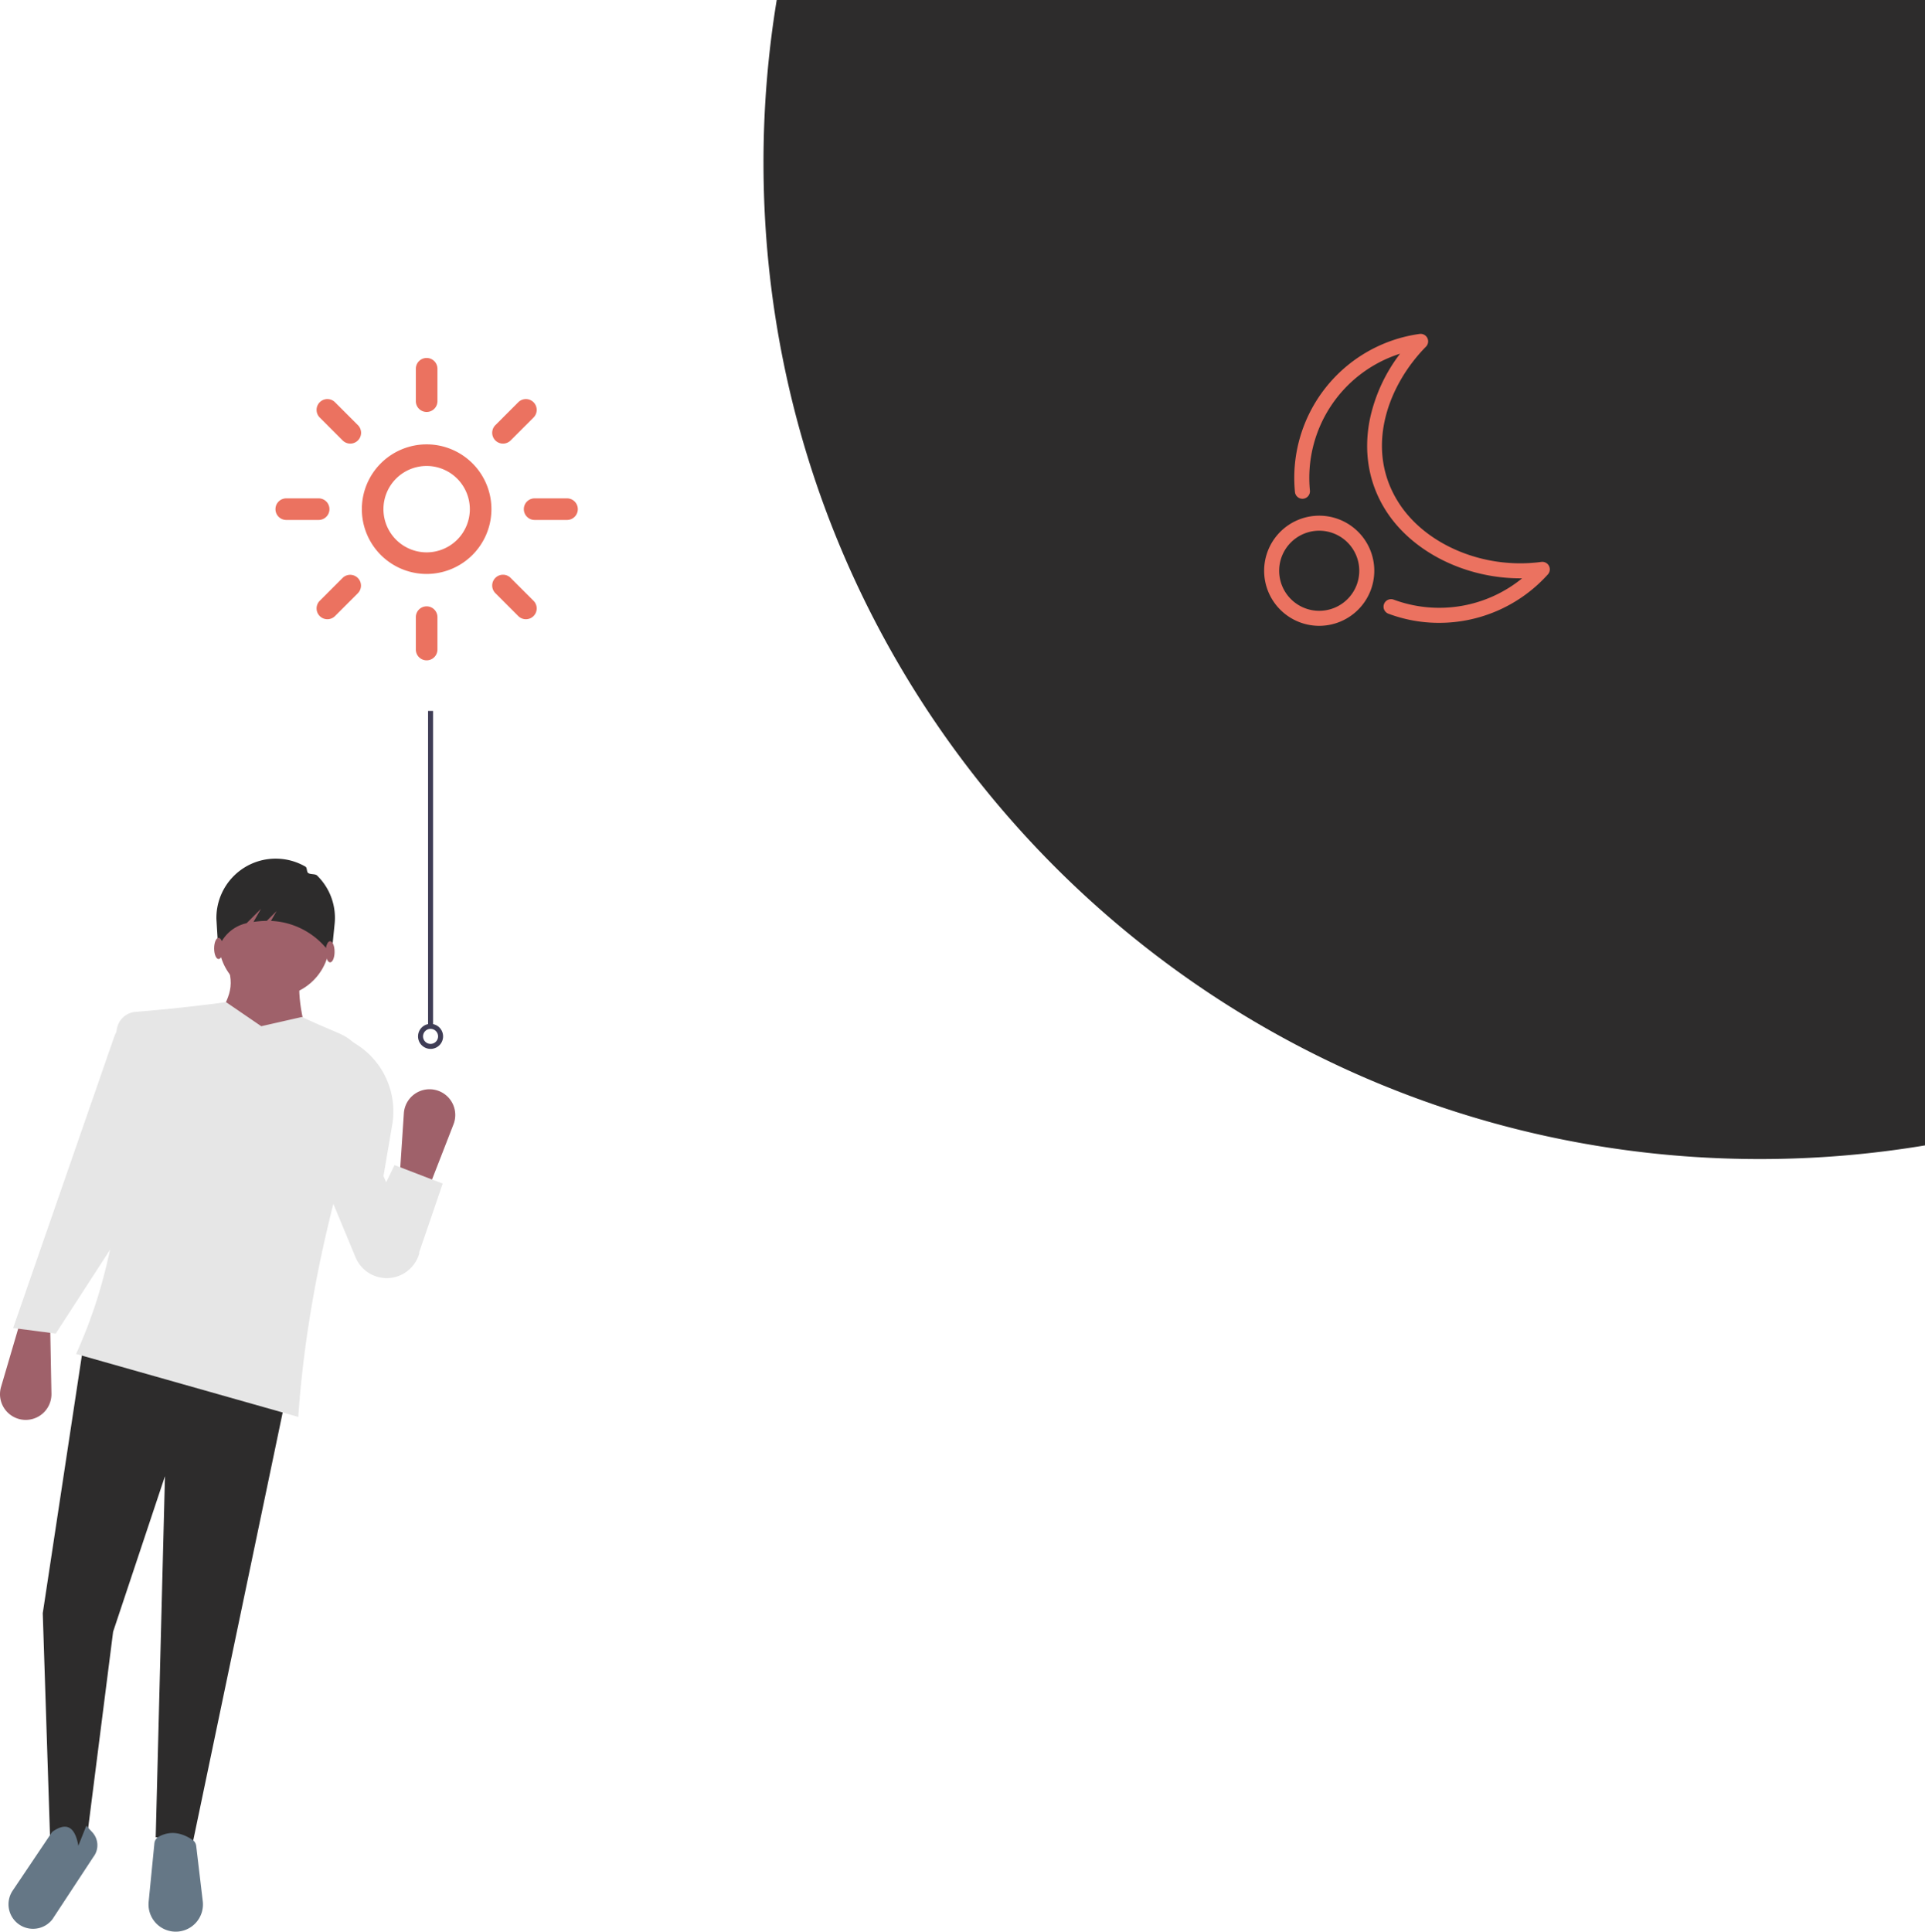 <?xml version="1.0" encoding="UTF-8" standalone="no"?>
<svg
   xmlns:dc="http://purl.org/dc/elements/1.1/"
   xmlns:cc="http://creativecommons.org/ns#"
   xmlns:rdf="http://www.w3.org/1999/02/22-rdf-syntax-ns#"
   xmlns:svg="http://www.w3.org/2000/svg"
   xmlns="http://www.w3.org/2000/svg"
   xmlns:sodipodi="http://sodipodi.sourceforge.net/DTD/sodipodi-0.dtd"
   xmlns:inkscape="http://www.inkscape.org/namespaces/inkscape"
   inkscape:version="1.0 (4035a4f, 2020-05-01)"
   sodipodi:docname="dark-mode-switch.svg"
   version="1.1"
   viewBox="0 0 769.001 771.636"
   height="771.636"
   width="769.001"
   data-name="Layer 1"
   id="be0c93f6-e99a-4a4f-8486-34e03bbec6e4">
  <defs
     id="defs890" />
  <sodipodi:namedview
     inkscape:current-layer="be0c93f6-e99a-4a4f-8486-34e03bbec6e4"
     inkscape:window-maximized="1"
     inkscape:window-y="23"
     inkscape:window-x="0"
     inkscape:cy="328.37232"
     inkscape:cx="650.35576"
     inkscape:zoom="0.75422483"
     showgrid="false"
     id="namedview888"
     inkscape:window-height="1322"
     inkscape:window-width="2560"
     inkscape:pageshadow="2"
     inkscape:pageopacity="0"
     guidetolerance="10"
     gridtolerance="10"
     objecttolerance="10"
     borderopacity="1"
     bordercolor="#666666"
     pagecolor="#ffffff" />
  <path
     style="fill:#2d2c2c;fill-opacity:1"
     id="path833"
     fill="#2f2e41"
     transform="translate(-215.499 -64.182)"
     d="M984.501,64.182H525.785a400.769,400.769,0,0,0-5.285,65c0,219.809,178.191,398,398,398a400.7,400.7,0,0,0,66-5.45Z" />
  <path
     id="path835"
     fill="#eb7260"
     transform="translate(-215.499 -64.182)"
     d="M790.348,312.99a57.401,57.401,0,0,1-20.162-3.639,3,3,0,1,1,2.105-5.618,52.393,52.393,0,0,0,51.264-8.531c-22.038.234-43.595-10.181-54.319-26.893-6.895-10.743-9.148-23.385-6.521-36.559a65.225,65.225,0,0,1,12.089-26.276A52.051,52.051,0,0,0,738.781,260.125a3,3,0,1,1-5.971.592,58.044,58.044,0,0,1,49.792-63.138,3,3,0,0,1,2.551,5.076c-15.344,15.585-24.655,40.929-10.868,62.415,10.878,16.949,34.283,26.644,56.929,23.58a3,3,0,0,1,2.642,4.969A58.387,58.387,0,0,1,790.348,312.99Z" />
  <path
     id="path837"
     fill="#eb7260"
     transform="translate(-215.499 -64.182)"
     d="M742.501,314.182a22,22,0,1,1,22-22A22.025,22.025,0,0,1,742.501,314.182Zm0-38a16,16,0,1,0,16,16A16.018,16.018,0,0,0,742.501,276.182Z" />
  <path
     id="path839"
     fill="#9f616a"
     transform="translate(-215.499 -64.182)"
     d="M224.19,631.26h0a10.276,10.276,0,0,1-8.272-13.052l7.788-26.48,11.835,2.219.509,26.967A10.276,10.276,0,0,1,224.19,631.26Z" />
  <polygon
     style="fill:#2d2c2c;fill-opacity:1"
     id="polygon841"
     fill="#2f2e41"
     points="76.996 736.132 62.203 733.913 65.901 589.678 45.191 651.81 34.096 739.091 20.042 735.393 17.083 644.414 33.356 537.162 114.719 555.654 76.996 736.132" />
  <path
     style="fill:#657786;fill-opacity:1"
     id="path843"
     fill="#2f2e41"
     transform="translate(-215.499 -64.182)"
     d="M285.704,835.818h0A10.873,10.873,0,0,1,274.831,824.945q0-.533.052-1.064l2.297-23.354a3.428,3.428,0,0,1,1.784-2.678c4.361-2.352,8.845-1.782,13.435,1.288a3.407,3.407,0,0,1,1.48,2.429l2.622,22.099a10.873,10.873,0,0,1-10.797,12.154Z" />
  <path
     style="fill:#657786;fill-opacity:1"
     id="path845"
     fill="#2f2e41"
     transform="translate(-215.499 -64.182)"
     d="M225.32,834.08h0a9.794,9.794,0,0,1-4.755-14.662l15.78-23.457c5.689-4.082,9.119-2.094,10.453,5.534l3.19-7.994,2.404,2.622a7.647,7.647,0,0,1,.405,9.854l-16.368,24.91A9.794,9.794,0,0,1,225.32,834.08Z" />
  <circle
     id="circle847"
     fill="#9f616a"
     r="22.19"
     cy="375.915"
     cx="109.542" />
  <path
     id="path849"
     fill="#9f616a"
     transform="translate(-215.499 -64.182)"
     d="M339.095,480.778l-37.723-7.397c4.859-10.364,8.75-13.87,4.438-25.149H336.136C333.461,459.915,336.046,470.88,339.095,480.778Z" />
  <path
     id="path851"
     fill="#e6e6e6"
     transform="translate(-215.499 -64.182)"
     d="M334.657,630.191l-88.76-25.149c17.779-39.13,21.503-82.091,16.231-127.504a8.217,8.217,0,0,1,7.207-9.116q.15-.018.3-.029c11.578-.954,23.649-2.178,36.175-3.887l14.054,9.616,16.273-3.698c5.222,2.531,10.481,4.636,15.228,6.734A19.038,19.038,0,0,1,361.714,500.571C347.251,544.248,337.57,587.511,334.657,630.191Z" />
  <path
     id="path853"
     fill="#e6e6e6"
     transform="translate(-215.499 -64.182)"
     d="M237.76,596.906l-17.012-2.219,40.302-116.125c2.05-5.907,7.134-9.104,13.324-9.988l5.917.74-4.438,68.789Z" />
  <path
     id="path855"
     fill="#e6e6e6"
     transform="translate(-215.499 -64.182)"
     d="M371.024,574.706h0a13.484,13.484,0,0,1-13.486-8.272l-16.224-39.058,13.314-48.078,3.519,2.24q.509.324,1.004.663a31.653,31.653,0,0,1,13.002,31.471l-3.472,20.361,14.323,30.753A13.484,13.484,0,0,1,371.024,574.706Z" />
  <path
     style="fill:#2d2c2c;fill-opacity:1"
     id="path857"
     fill="#2f2e41"
     transform="translate(-215.499 -64.182)"
     d="M326.748,407.209h0a23.564,23.564,0,0,1,10.766,3.17c.755.439.406,2.023,1.103,2.539.878.65,2.785.255,3.563,1.017a23.615,23.615,0,0,1,7.022,19.026l-1.238,12.311-2.921-3.195a30.448,30.448,0,0,0-20.306-9.969q-.497-.034-.996-.053l2.247-3.933-3.906,3.906a38.03,38.03,0,0,0-5.321.433l2.988-5.23-5.734,5.734-0.0 0a15.331,15.331,0,0,0-10.712,8.737l-.637,1.412-.713-11.745A23.674,23.674,0,0,1,325.107,407.187Q325.927,407.17,326.748,407.209Z" />
  <ellipse
     id="ellipse859"
     fill="#9f616a"
     ry="4.233"
     rx="1.782"
     cy="380.205"
     cx="131.877" />
  <ellipse
     id="ellipse861"
     fill="#9f616a"
     ry="4.233"
     rx="1.782"
     cy="378.868"
     cx="87.319" />
  <path
     id="path863"
     fill="#9f616a"
     transform="translate(-215.499 -64.182)"
     d="M389.533,499.601h0a10.276,10.276,0,0,1,7.134,13.707L386.659,539.031l-11.604-3.216,1.782-26.913a10.276,10.276,0,0,1,12.695-9.302Z" />
  <polygon
     id="polygon865"
     fill="#e6e6e6"
     points="160.579 509.055 142.087 497.22 157.62 465.414 176.851 472.811 167.236 500.918 160.579 509.055" />
  <path
     id="path867"
     fill="#3f3d56"
     transform="translate(-215.499 -64.182)"
     d="M388.501,473.283V348.182h-2V473.283a5,5,0,1,0,2,0Zm-1,7.899a3,3,0,1,1,3-3A3.003,3.003,0,0,1,387.501,481.182Z" />
  <path
     id="path869"
     fill="#eb7260"
     transform="translate(-215.499 -64.182)"
     d="M385.934,228.751A4.314,4.314,0,0,1,381.62,224.437V211.496a4.314,4.314,0,0,1,8.628,0V224.437A4.314,4.314,0,0,1,385.934,228.751Z" />
  <path
     id="path871"
     fill="#eb7260"
     transform="translate(-215.499 -64.182)"
     d="M385.934,327.969a4.314,4.314,0,0,1-4.314-4.314v-12.941a4.314,4.314,0,1,1,8.628,0v12.941A4.314,4.314,0,0,1,385.934,327.969Z" />
  <path
     id="path873"
     fill="#eb7260"
     transform="translate(-215.499 -64.182)"
     d="M416.438,241.385a4.314,4.314,0,0,1-3.05-7.364l9.151-9.151a4.314,4.314,0,0,1,6.101,6.101l-9.151,9.151A4.301,4.301,0,0,1,416.438,241.385Z" />
  <path
     id="path875"
     fill="#eb7260"
     transform="translate(-215.499 -64.182)"
     d="M346.279,311.544a4.314,4.314,0,0,1-3.05-7.364l9.151-9.151A4.314,4.314,0,0,1,358.48,301.13l-9.151,9.151A4.301,4.301,0,0,1,346.279,311.544Z" />
  <path
     id="path877"
     fill="#eb7260"
     transform="translate(-215.499 -64.182)"
     d="M442.014,271.889H429.072a4.314,4.314,0,0,1,0-8.628h12.942a4.314,4.314,0,1,1,0,8.628Z" />
  <path
     id="path879"
     fill="#eb7260"
     transform="translate(-215.499 -64.182)"
     d="M342.795,271.889H329.854a4.314,4.314,0,1,1,0-8.628h12.942a4.314,4.314,0,0,1,0,8.628Z" />
  <path
     id="path881"
     fill="#eb7260"
     transform="translate(-215.499 -64.182)"
     d="M425.589,311.544a4.3,4.3,0,0,1-3.05-1.264L413.388,301.13a4.314,4.314,0,1,1,6.101-6.101l9.151,9.151a4.314,4.314,0,0,1-3.05,7.364Z" />
  <path
     id="path883"
     fill="#eb7260"
     transform="translate(-215.499 -64.182)"
     d="M355.43,241.385a4.3,4.3,0,0,1-3.05-1.264l-9.151-9.151a4.314,4.314,0,0,1,6.101-6.101l9.151,9.151a4.314,4.314,0,0,1-3.05,7.364Z" />
  <path
     id="path885"
     fill="#eb7260"
     transform="translate(-215.499 -64.182)"
     d="M385.934,293.459a25.883,25.883,0,1,1,25.883-25.883A25.912,25.912,0,0,1,385.934,293.459Zm0-43.138a17.255,17.255,0,1,0,17.255,17.255A17.275,17.275,0,0,0,385.934,250.32Z" />
</svg>
